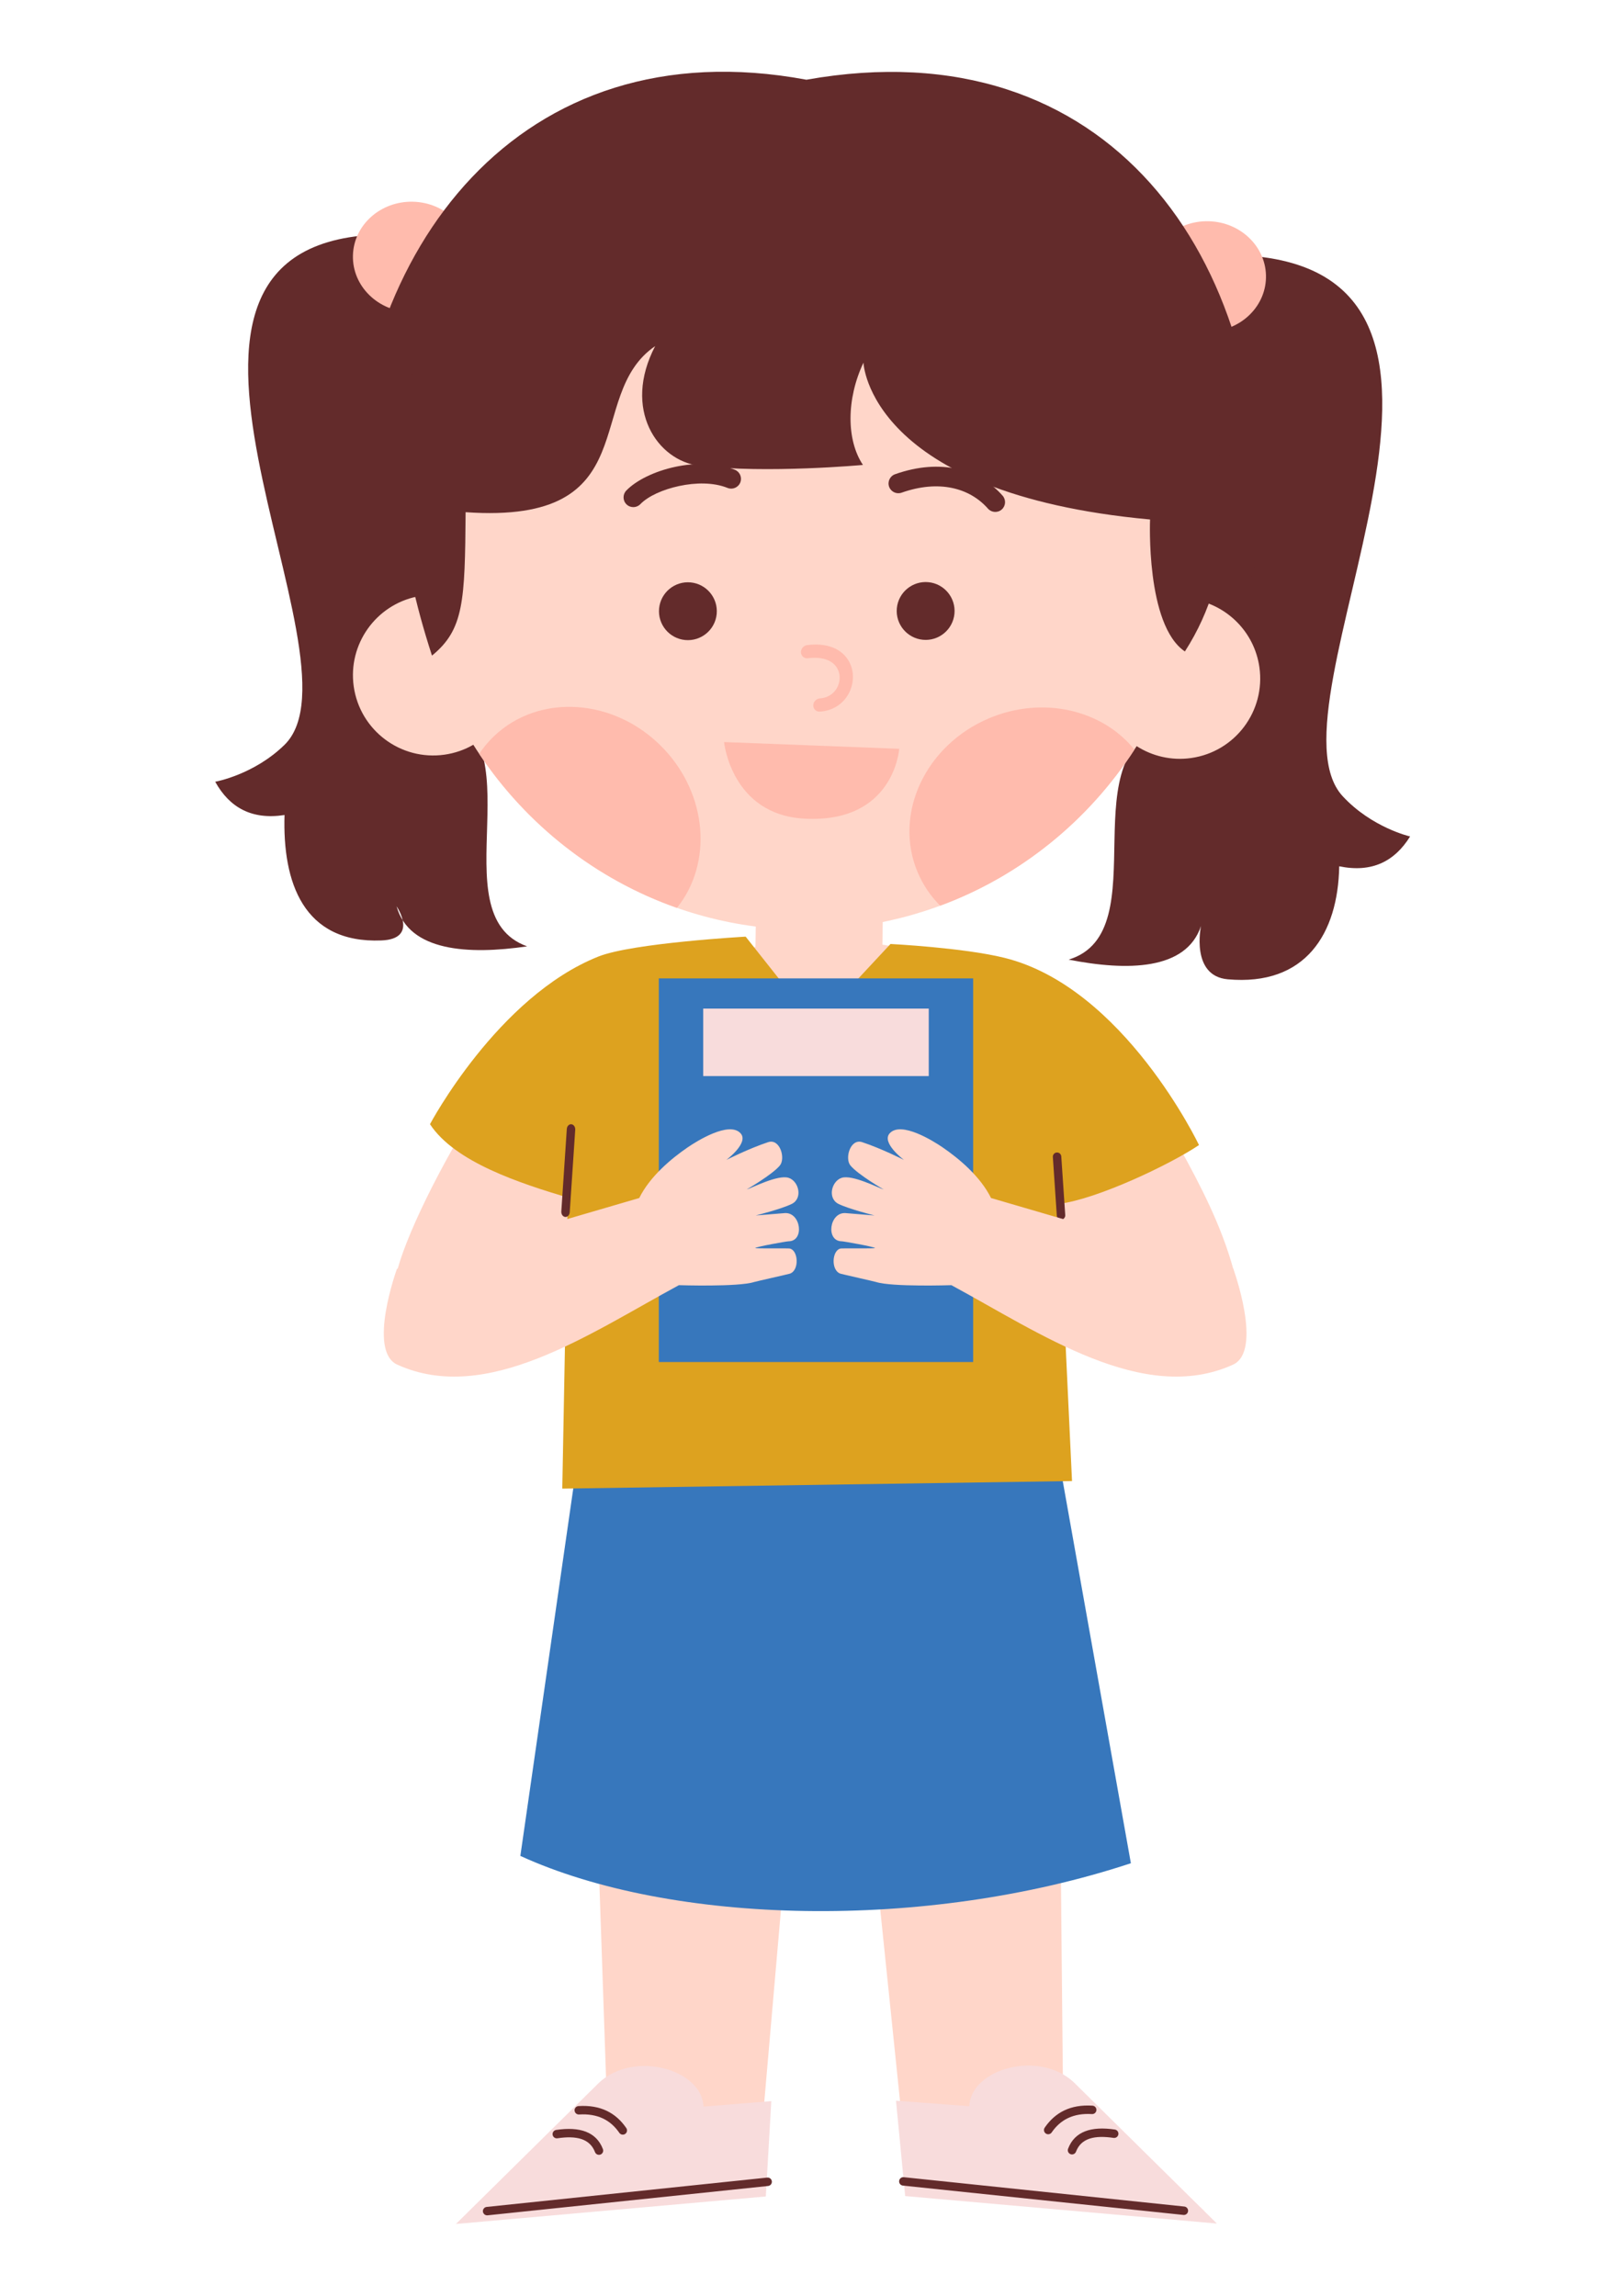 <svg width="90" height="128" viewBox="0 0 90 128" fill="none" xmlns="http://www.w3.org/2000/svg">
<g id="child">
<g id="Group 33854">
<path id="Vector" fill-rule="evenodd" clip-rule="evenodd" d="M69.353 14.241C85.74 15.14 70.22 39.375 74.872 44.395C76.501 46.153 78.63 46.638 78.63 46.638C77.765 48.032 76.496 48.675 74.678 48.301C74.611 52.041 72.814 54.993 68.461 54.602C66.376 54.415 66.969 51.633 66.969 51.633C66.145 54.108 62.852 54.148 59.59 53.505C64.695 51.95 59.367 41.704 65.388 40.349L65.074 17.265L69.353 14.241Z" fill="#632B2B"/>
<path id="Vector_2" fill-rule="evenodd" clip-rule="evenodd" d="M21.566 13.069C5.154 13.165 20.756 36.745 15.864 41.53C14.15 43.206 12 43.587 12 43.587C12.796 45.021 14.032 45.726 15.866 45.442C15.75 49.181 16.905 52.613 21.271 52.436C23.363 52.351 22.115 50.533 22.115 50.533C22.816 53.046 26.104 53.247 29.393 52.765C24.37 50.962 30.194 40.989 24.247 39.34L25.692 16.299L21.566 13.069Z" fill="#632B2B"/>
<path id="Vector_3" fill-rule="evenodd" clip-rule="evenodd" d="M23.029 11.247C24.835 11.291 26.269 12.707 26.227 14.405C26.185 16.104 24.685 17.448 22.878 17.404C21.071 17.359 19.638 15.944 19.68 14.245C19.721 12.546 21.222 11.203 23.029 11.247Z" fill="#FFBBAD"/>
<path id="Vector_4" fill-rule="evenodd" clip-rule="evenodd" d="M67.395 12.335C69.202 12.379 70.635 13.794 70.593 15.493C70.552 17.192 69.051 18.535 67.244 18.491C65.437 18.447 64.004 17.032 64.046 15.333C64.088 13.634 65.588 12.29 67.395 12.335Z" fill="#FFBBAD"/>
<path id="Vector_5" fill-rule="evenodd" clip-rule="evenodd" d="M44.968 4.445C28.965 1.463 19.666 13.92 19.627 28.526C19.604 36.972 27.19 37.997 27.19 37.997L62.445 39.053C62.445 39.053 69.874 37.169 70.183 29.685C70.813 14.444 61.863 1.437 44.968 4.445Z" fill="#632B2B"/>
<path id="Vector_6" fill-rule="evenodd" clip-rule="evenodd" d="M23.259 33.261C23.087 32.219 22.986 31.153 22.962 30.068C22.688 17.785 32.298 7.594 44.41 7.324C56.521 7.053 66.576 16.805 66.85 29.088C66.883 30.565 66.773 32.013 66.533 33.417C68.406 33.73 69.946 35.224 70.227 37.203C70.575 39.649 68.871 41.917 66.425 42.264C65.322 42.421 64.254 42.16 63.383 41.602C59.572 47.614 52.976 51.663 45.403 51.831C37.452 52.009 30.387 47.867 26.393 41.524C25.912 41.803 25.37 41.995 24.786 42.078C22.34 42.425 20.073 40.722 19.725 38.276C19.391 35.921 20.958 33.731 23.259 33.261Z" fill="#FFD6C9"/>
<path id="Vector_7" fill-rule="evenodd" clip-rule="evenodd" d="M52.427 50.498C51.899 49.972 51.468 49.343 51.166 48.625C49.806 45.387 51.598 41.542 55.165 40.043C58.166 38.783 61.475 39.583 63.258 41.797C60.69 45.758 56.904 48.845 52.427 50.498Z" fill="#FFBBAD"/>
<path id="Vector_8" fill-rule="evenodd" clip-rule="evenodd" d="M26.721 42.029C26.954 41.68 27.227 41.352 27.54 41.053C30.078 38.625 34.31 38.924 36.984 41.72C39.462 44.31 39.739 48.14 37.749 50.62C33.229 49.034 29.365 45.988 26.721 42.029Z" fill="#FFBBAD"/>
<path id="Vector_9" fill-rule="evenodd" clip-rule="evenodd" d="M22.902 21.221C21.939 26.48 22.156 30.592 24.088 36.554C25.866 35.103 25.927 33.528 25.963 28.558C36.171 29.271 32.472 22.07 36.534 19.297C34.689 22.831 36.669 25.688 38.987 25.966C42.757 26.419 48.119 25.923 48.119 25.923C47.195 24.54 47.189 22.256 48.148 20.219C48.148 20.219 48.41 27.521 64.13 28.965C64.13 28.965 63.878 34.842 66.072 36.323C69.009 31.761 68.656 26.459 67.034 21.736C65.481 17.215 62.532 6.542 44.532 6.291C30.185 6.092 23.595 17.439 22.902 21.221Z" fill="#632B2B"/>
<path id="Vector_10" fill-rule="evenodd" clip-rule="evenodd" d="M35.707 28.11C36.145 27.659 36.969 27.291 37.87 27.098C38.782 26.903 39.782 26.887 40.57 27.205C40.85 27.317 41.167 27.182 41.28 26.902C41.392 26.623 41.257 26.305 40.977 26.193C40.003 25.8 38.769 25.79 37.641 26.032C36.502 26.276 35.478 26.779 34.924 27.351C34.715 27.567 34.72 27.913 34.936 28.122C35.152 28.332 35.498 28.326 35.707 28.11Z" fill="#632B2B"/>
<path id="Vector_11" fill-rule="evenodd" clip-rule="evenodd" d="M50.275 27.47C52.342 26.739 54.068 27.197 55.089 28.358C55.288 28.584 55.633 28.606 55.859 28.408C56.085 28.209 56.107 27.864 55.908 27.638C54.632 26.187 52.494 25.528 49.911 26.441C49.627 26.542 49.478 26.854 49.578 27.138C49.679 27.421 49.991 27.57 50.275 27.47Z" fill="#632B2B"/>
<path id="Vector_12" fill-rule="evenodd" clip-rule="evenodd" d="M45.054 36.701C45.977 36.585 46.529 36.891 46.733 37.355C47.015 37.995 46.612 38.879 45.718 38.941C45.514 38.955 45.349 39.132 45.35 39.335C45.35 39.538 45.516 39.692 45.719 39.678C47.217 39.574 47.883 38.091 47.412 37.02C47.114 36.343 46.356 35.799 45.011 35.968C44.808 35.994 44.652 36.179 44.664 36.381C44.676 36.584 44.85 36.727 45.054 36.701Z" fill="#FFBBAD"/>
<path id="Vector_13" fill-rule="evenodd" clip-rule="evenodd" d="M51.769 32.46C52.655 32.544 53.306 33.333 53.222 34.219C53.137 35.105 52.349 35.756 51.463 35.671C50.577 35.587 49.926 34.799 50.01 33.913C50.095 33.026 50.883 32.376 51.769 32.46Z" fill="#632B2B"/>
<path id="Vector_14" fill-rule="evenodd" clip-rule="evenodd" d="M38.511 32.473C39.398 32.558 40.048 33.346 39.964 34.232C39.88 35.118 39.092 35.769 38.205 35.685C37.319 35.6 36.668 34.812 36.753 33.926C36.837 33.04 37.625 32.389 38.511 32.473Z" fill="#632B2B"/>
<path id="Vector_15" fill-rule="evenodd" clip-rule="evenodd" d="M40.375 41.374C40.375 41.374 40.776 45.428 44.863 45.645C49.868 45.912 50.142 41.751 50.142 41.751L40.375 41.374Z" fill="#FFBBAD"/>
<path id="Vector_16" fill-rule="evenodd" clip-rule="evenodd" d="M49.253 49.246L42.177 49.148L42.08 56.119L49.156 56.217L49.253 49.246Z" fill="#FFD6C9"/>
<path id="Vector_17" fill-rule="evenodd" clip-rule="evenodd" d="M58.8 68.011L61.64 71.204L69.182 72.574C68.299 67.495 65.486 63.844 62.731 58.388L55.484 53.656L48.478 52.558L42.601 52.735L34.933 53.758C30.233 53.87 22.911 67.335 22.104 71.037L29.262 72.964L32.172 68.565L33.811 116.331L25.836 123.795L42.195 122.057L44.851 91.486L47.534 91.448L50.681 121.942L67.143 123.271L59.27 116.114L58.8 68.011Z" fill="#FFD6C9"/>
<path id="Vector_18" fill-rule="evenodd" clip-rule="evenodd" d="M25.424 124L42.703 122.466L43.01 117.15L39.227 117.456C39.153 115.381 35.355 114.292 33.399 116.127L25.424 124Z" fill="#F8DCDC"/>
<path id="Vector_19" fill-rule="evenodd" clip-rule="evenodd" d="M67.856 123.977L50.474 122.444L49.963 117.127L54.053 117.434C54.127 115.358 57.925 114.269 59.881 116.104L67.856 123.977Z" fill="#F8DCDC"/>
<path id="Vector_20" fill-rule="evenodd" clip-rule="evenodd" d="M50.347 121.86L65.991 123.496C66.12 123.51 66.236 123.416 66.249 123.287C66.263 123.157 66.169 123.041 66.04 123.028L50.396 121.392C50.267 121.378 50.151 121.472 50.138 121.602C50.124 121.731 50.218 121.847 50.347 121.86Z" fill="#632B2B"/>
<path id="Vector_21" fill-rule="evenodd" clip-rule="evenodd" d="M42.781 121.414L27.138 123.05C27.009 123.063 26.915 123.179 26.928 123.308C26.942 123.437 27.058 123.531 27.187 123.518L42.83 121.882C42.959 121.868 43.053 121.753 43.04 121.623C43.026 121.494 42.91 121.4 42.781 121.414Z" fill="#632B2B"/>
<path id="Vector_22" fill-rule="evenodd" clip-rule="evenodd" d="M62.165 118.735C60.852 118.539 59.924 118.839 59.558 119.805C59.512 119.926 59.573 120.062 59.695 120.108C59.816 120.154 59.953 120.093 59.999 119.971C60.289 119.206 61.054 119.046 62.095 119.201C62.224 119.22 62.344 119.131 62.363 119.002C62.382 118.874 62.293 118.754 62.165 118.735Z" fill="#632B2B"/>
<path id="Vector_23" fill-rule="evenodd" clip-rule="evenodd" d="M31.082 119.223C32.123 119.068 32.889 119.228 33.179 119.994C33.225 120.115 33.361 120.176 33.483 120.13C33.604 120.084 33.666 119.948 33.62 119.827C33.254 118.861 32.326 118.562 31.013 118.757C30.884 118.776 30.796 118.896 30.815 119.025C30.834 119.153 30.954 119.242 31.082 119.223Z" fill="#632B2B"/>
<path id="Vector_24" fill-rule="evenodd" clip-rule="evenodd" d="M60.918 117.403C59.697 117.327 58.838 117.778 58.255 118.63C58.181 118.737 58.209 118.884 58.316 118.957C58.423 119.031 58.57 119.003 58.644 118.896C59.134 118.179 59.862 117.809 60.888 117.873C61.018 117.881 61.13 117.782 61.138 117.653C61.146 117.523 61.047 117.411 60.918 117.403Z" fill="#632B2B"/>
<path id="Vector_25" fill-rule="evenodd" clip-rule="evenodd" d="M32.289 117.896C33.316 117.831 34.044 118.201 34.534 118.918C34.608 119.025 34.754 119.053 34.861 118.98C34.969 118.906 34.996 118.759 34.923 118.652C34.34 117.8 33.48 117.349 32.26 117.426C32.13 117.434 32.031 117.546 32.039 117.675C32.048 117.805 32.16 117.904 32.289 117.896Z" fill="#632B2B"/>
<path id="Vector_26" fill-rule="evenodd" clip-rule="evenodd" d="M32.275 80.853L29.016 103.478C37.453 107.338 51.59 107.674 63.06 103.887L59.063 81.466L32.275 80.853Z" fill="#3777BC"/>
<path id="Vector_27" fill-rule="evenodd" clip-rule="evenodd" d="M41.579 52.224L45.464 57.132L49.656 52.633C49.656 52.633 53.724 52.838 56.014 53.406C62.679 55.059 66.858 63.844 66.858 63.844C65.265 64.918 61.191 66.858 59.05 67.124L59.778 82.578L31.354 83L31.658 66.772C29.022 65.98 25.374 64.808 23.977 62.681C23.977 62.681 27.747 55.57 33.371 53.332C35.276 52.574 41.579 52.224 41.579 52.224Z" fill="#DDA21F"/>
<path id="Vector_28" d="M54.265 54.552H36.737V75.941H54.265V54.552Z" fill="#3777BC"/>
<path id="Vector_29" d="M51.789 56.235H39.213V59.998H51.789V56.235Z" fill="#F8DCDC"/>
<path id="Vector_30" fill-rule="evenodd" clip-rule="evenodd" d="M31.769 67.59L32.076 62.992C32.086 62.835 31.99 62.697 31.86 62.684C31.731 62.671 31.617 62.789 31.606 62.946L31.3 67.544C31.289 67.701 31.386 67.839 31.515 67.852C31.645 67.865 31.759 67.748 31.769 67.59Z" fill="#632B2B"/>
<path id="Vector_31" fill-rule="evenodd" clip-rule="evenodd" d="M59.4 67.749L59.179 64.478C59.17 64.348 59.058 64.25 58.928 64.259C58.798 64.267 58.7 64.38 58.709 64.51L58.93 67.781C58.939 67.911 59.051 68.009 59.181 68C59.31 67.992 59.409 67.879 59.4 67.749Z" fill="#632B2B"/>
<g id="Group">
<path id="Vector_32" fill-rule="evenodd" clip-rule="evenodd" d="M68.753 76.089C70.438 75.325 68.773 70.745 68.773 70.745L55.262 66.797C54.672 65.598 53.474 64.594 52.545 63.961C52.063 63.633 50.252 62.491 49.613 63.187C49.126 63.717 50.405 64.672 50.405 64.672C50.405 64.672 49.146 64.035 48.078 63.683C47.414 63.464 47.096 64.583 47.42 64.981C47.837 65.492 49.279 66.324 49.279 66.324C48.977 66.231 47.529 65.479 46.931 65.672C46.367 65.855 46.126 66.817 46.761 67.128C47.342 67.413 48.766 67.77 48.766 67.77C48.766 67.77 47.248 67.644 47.148 67.638C46.248 67.578 46.031 69.202 46.935 69.21C47.04 69.21 48.708 69.504 48.803 69.588C48.701 69.621 46.99 69.595 46.886 69.611C46.386 69.69 46.32 70.843 46.87 71.016C46.963 71.046 48.75 71.447 48.857 71.481C49.743 71.764 53.051 71.656 53.051 71.656C58.002 74.331 63.756 78.353 68.753 76.089Z" fill="#FFD6C9"/>
</g>
<g id="Group_2">
<path id="Vector_33" fill-rule="evenodd" clip-rule="evenodd" d="M22.155 76.089C20.47 75.325 22.135 70.745 22.135 70.745L35.646 66.797C36.236 65.598 37.434 64.594 38.363 63.961C38.845 63.633 40.656 62.491 41.295 63.187C41.783 63.717 40.503 64.672 40.503 64.672C40.503 64.672 41.762 64.035 42.831 63.683C43.494 63.464 43.812 64.583 43.489 64.981C43.071 65.492 41.629 66.324 41.629 66.324C41.931 66.231 43.379 65.479 43.977 65.672C44.542 65.855 44.782 66.817 44.147 67.128C43.566 67.413 42.142 67.77 42.142 67.77C42.142 67.77 43.661 67.644 43.76 67.638C44.66 67.578 44.878 69.202 43.973 69.21C43.868 69.21 42.2 69.504 42.105 69.588C42.207 69.621 43.919 69.595 44.022 69.611C44.522 69.69 44.588 70.843 44.038 71.016C43.946 71.046 42.158 71.447 42.051 71.481C41.165 71.764 37.857 71.656 37.857 71.656C32.907 74.331 27.152 78.353 22.155 76.089Z" fill="#FFD6C9"/>
</g>
</g>
</g>
</svg>

